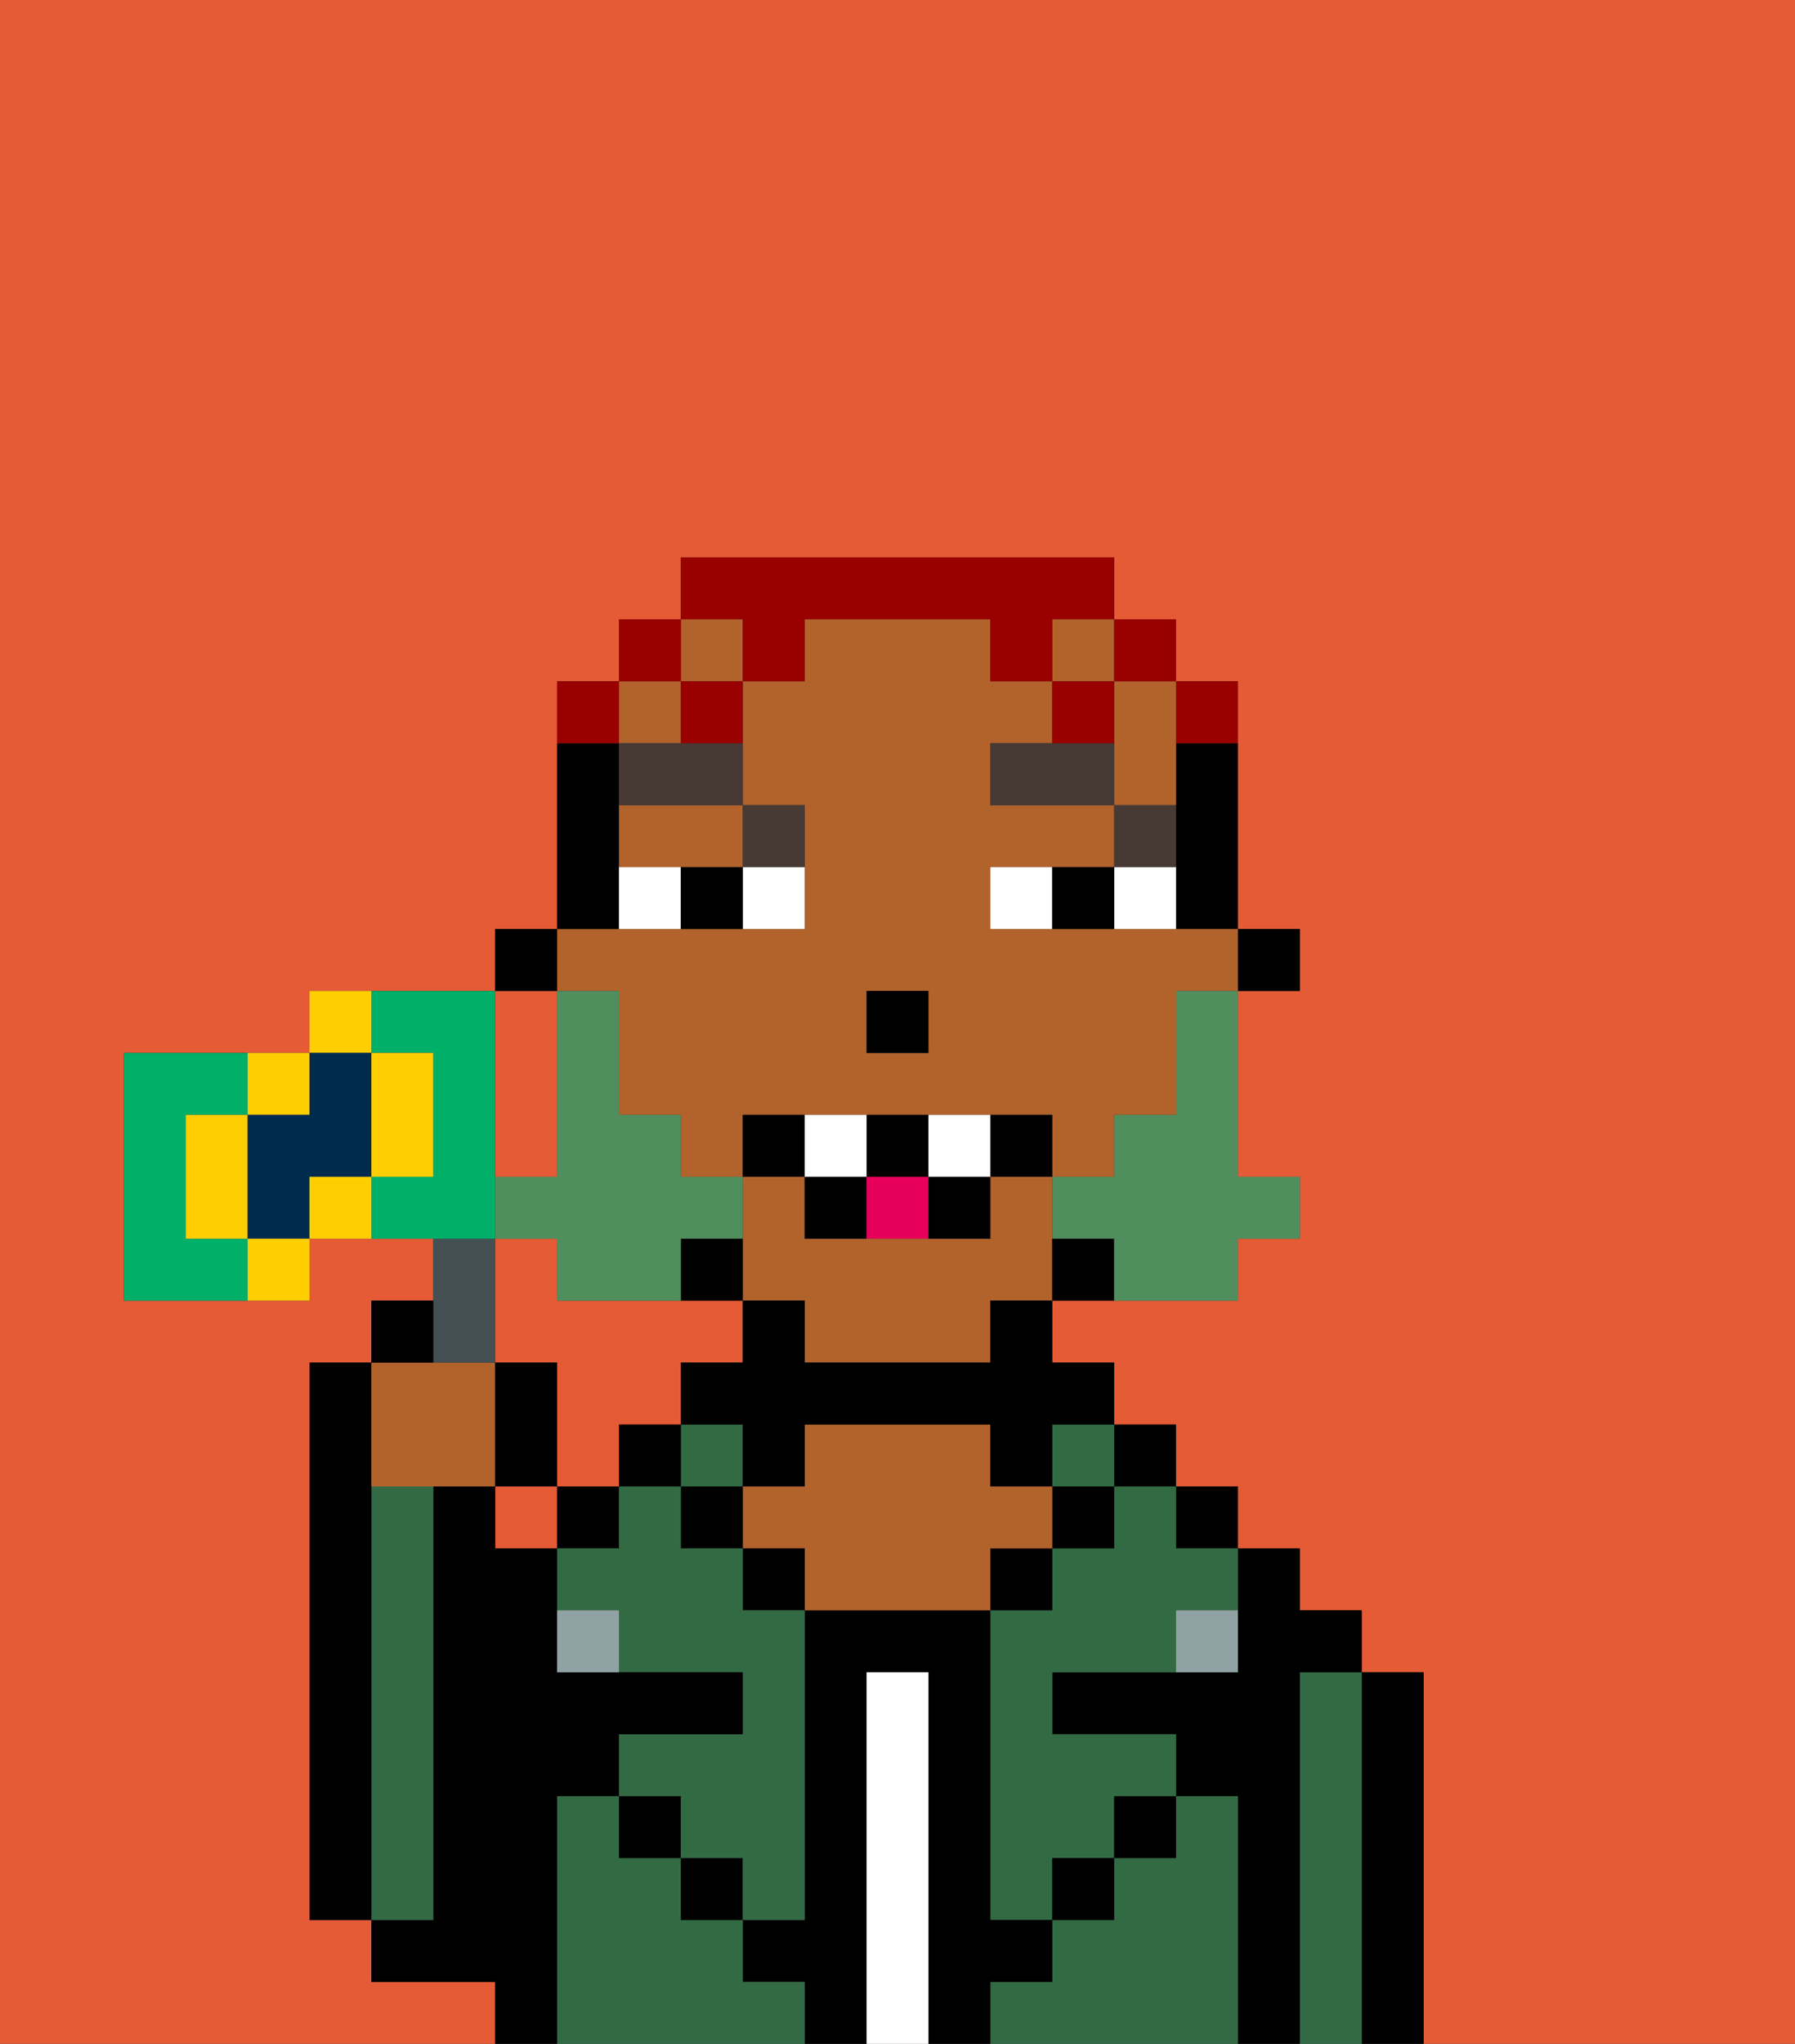 <svg xmlns="http://www.w3.org/2000/svg" viewBox="0 0 29 33"><rect x="0" y="0" width="29" height="33" fill="#333333" stroke="none"/><defs><style>polygon,rect,path{shape-rendering:crispedges;}.eb116-1{fill:#e55b35;}.eb116-2{fill:#000000;}.eb116-3{fill:#326b43;}.eb116-4{fill:#ffffff;}.eb116-5{fill:#b2622b;}.eb116-6{fill:#90a2a3;}.eb116-7{fill:#ffffff;}.eb116-8{fill:#473a35;}.eb116-9{fill:#508e5d;}.eb116-10{fill:#e70059;}.eb116-11{fill:#990000;}.eb116-12{fill:#455054;}.eb116-13{fill:#00af68;}.eb116-14{fill:#ffce00;}.eb116-15{fill:#002b4f;}</style></defs><path class="eb116-1" d="M0,33H8V32H6V31H5V22H6V21H7V20H5v1H2V17H5V16H8V15H9V11h1V10h1V9h7v1h1v1h1v4h1v1H20v3h1v1H20v1H17v1h1v1h1v1h1v1h1v1h1v1h1v6h6V0H0Z"/><path class="eb116-1" d="M8,19H9V16H8v3Z"/><path class="eb116-1" d="M9,24h1V23h1V22h1V21H9V20H8v2H9Z"/><rect class="eb116-1" x="8" y="24" width="1" height="1"/><path class="eb116-2" d="M23,27H22v6h1V27Z"/><path class="eb116-3" d="M22,27H21v6h1V27Z"/><path class="eb116-2" d="M21,27h1V26H21V25H20v2H17v1h2v1h1v4h1V27Z"/><rect class="eb116-2" x="19" y="24" width="1" height="1"/><path class="eb116-3" d="M20,29H19v1H18v1H17v1H16v1h4V29Z"/><rect class="eb116-2" x="18" y="23" width="1" height="1"/><path class="eb116-3" d="M18,25H17v1H16v5h1V30h1V29h1V28H17V27h2V26h1V25H19V24H18Z"/><rect class="eb116-2" x="18" y="29" width="1" height="1"/><rect class="eb116-3" x="17" y="23" width="1" height="1"/><rect class="eb116-2" x="17" y="24" width="1" height="1"/><rect class="eb116-2" x="17" y="30" width="1" height="1"/><rect class="eb116-2" x="16" y="25" width="1" height="1"/><path class="eb116-2" d="M17,32V31H16V26H13v5H12v1h1v1h1V27h1v6h1V32Z"/><path class="eb116-4" d="M15,27H14v6h1V27Z"/><path class="eb116-5" d="M17,25V24H16V23H13v1H12v1h1v1h3V25Z"/><rect class="eb116-2" x="12" y="25" width="1" height="1"/><path class="eb116-3" d="M12,32V31H11V30H10V29H9v4h4V32Z"/><rect class="eb116-3" x="11" y="23" width="1" height="1"/><rect class="eb116-2" x="11" y="24" width="1" height="1"/><rect class="eb116-2" x="11" y="30" width="1" height="1"/><rect class="eb116-2" x="10" y="23" width="1" height="1"/><rect class="eb116-2" x="10" y="29" width="1" height="1"/><rect class="eb116-2" x="9" y="24" width="1" height="1"/><path class="eb116-3" d="M12,25H11V24H10v1H9v1h1v1h2v1H10v1h1v1h1v1h1V26H12Z"/><path class="eb116-2" d="M9,29h1V28h2V27H9V25H8V24H7v7H6v1H8v1H9V29Z"/><path class="eb116-3" d="M7,30V24H6v7H7Z"/><path class="eb116-2" d="M6,24V22H5v9H6V24Z"/><path class="eb116-6" d="M9,26v1h1V26Z"/><path class="eb116-6" d="M19,27h1V26H19Z"/><rect class="eb116-2" x="20" y="15" width="1" height="1"/><path class="eb116-2" d="M19,13v2h1V12H19Z"/><rect class="eb116-5" x="11" y="10" width="1" height="1"/><rect class="eb116-5" x="17" y="10" width="1" height="1"/><path class="eb116-5" d="M10,16v2h1v1h1V18h5v1h1V18h1V16h1V15H16V14h2V13H16V12h1V11H16V10H13v1H12v2h1v2H9v1Zm4,0h1v1H14Z"/><path class="eb116-5" d="M17,19H16v1H13V19H12v2h1v1h3V21h1V19Z"/><path class="eb116-5" d="M10,14h2V13H10Z"/><rect class="eb116-5" x="10" y="11" width="1" height="1"/><path class="eb116-5" d="M18,12v1h1V11H18Z"/><path class="eb116-2" d="M17,20v1h1V20Z"/><path class="eb116-2" d="M16,22H13V21H12v1H11v1h1v1h1V23h3v1h1V23h1V22H17V21H16Z"/><path class="eb116-2" d="M11,21h1V20H11Z"/><path class="eb116-2" d="M10,14V12H9v3h1Z"/><rect class="eb116-2" x="8" y="15" width="1" height="1"/><rect class="eb116-2" x="14" y="16" width="1" height="1"/><path class="eb116-7" d="M12,15h1V14H12Z"/><path class="eb116-7" d="M10,14v1h1V14Z"/><path class="eb116-7" d="M18,14v1h1V14Z"/><path class="eb116-7" d="M16,14v1h1V14Z"/><path class="eb116-2" d="M11,14v1h1V14Z"/><path class="eb116-2" d="M17,14v1h1V14Z"/><path class="eb116-8" d="M19,13H18v1h1Z"/><polygon class="eb116-8" points="17 12 16 12 16 13 18 13 18 12 17 12"/><path class="eb116-8" d="M13,14V13H12v1Z"/><path class="eb116-8" d="M10,12v1h2V12H10Z"/><path class="eb116-9" d="M19,17v1H18v1H17v1h1v1h2V20h1V19H20V16H19Z"/><path class="eb116-9" d="M9,21h2V20h1V19H11V18H10V16H9v3H8v1H9Z"/><path class="eb116-2" d="M13,18H12v1h1Z"/><path class="eb116-2" d="M17,19V18H16v1Z"/><path class="eb116-2" d="M15,20h1V19H15Z"/><path class="eb116-2" d="M15,19V18H14v1Z"/><path class="eb116-2" d="M13,19v1h1V19Z"/><path class="eb116-7" d="M14,19V18H13v1Z"/><path class="eb116-7" d="M16,19V18H15v1Z"/><path class="eb116-10" d="M14,19v1h1V19Z"/><path class="eb116-11" d="M20,12V11H19v1Z"/><rect class="eb116-11" x="18" y="10" width="1" height="1"/><path class="eb116-11" d="M12,11h1V10h3v1h1V10h1V9H11v1h1Z"/><rect class="eb116-11" x="17" y="11" width="1" height="1"/><path class="eb116-11" d="M11,12h1V11H11Z"/><rect class="eb116-11" x="10" y="10" width="1" height="1"/><path class="eb116-11" d="M10,11H9v1h1Z"/><path class="eb116-5" d="M7,24H8V22H6v2Z"/><path class="eb116-12" d="M8,22V20H7v2Z"/><path class="eb116-13" d="M3,20V18H4V17H2v4H4V20Z"/><path class="eb116-13" d="M8,19V16H6v1H7v2H6v1H8Z"/><path class="eb116-2" d="M7,21H6v1H7Z"/><path class="eb116-2" d="M9,22H8v2H9Z"/><path class="eb116-14" d="M3,19v1H4V18H3Z"/><path class="eb116-14" d="M5,18V17H4v1Z"/><path class="eb116-14" d="M6,16H5v1H6Z"/><path class="eb116-15" d="M6,19V17H5v1H4v2H5V19Z"/><path class="eb116-14" d="M4,21H5V20H4Z"/><path class="eb116-14" d="M5,19v1H6V19Z"/><path class="eb116-14" d="M7,19V17H6v2Z"/></svg>